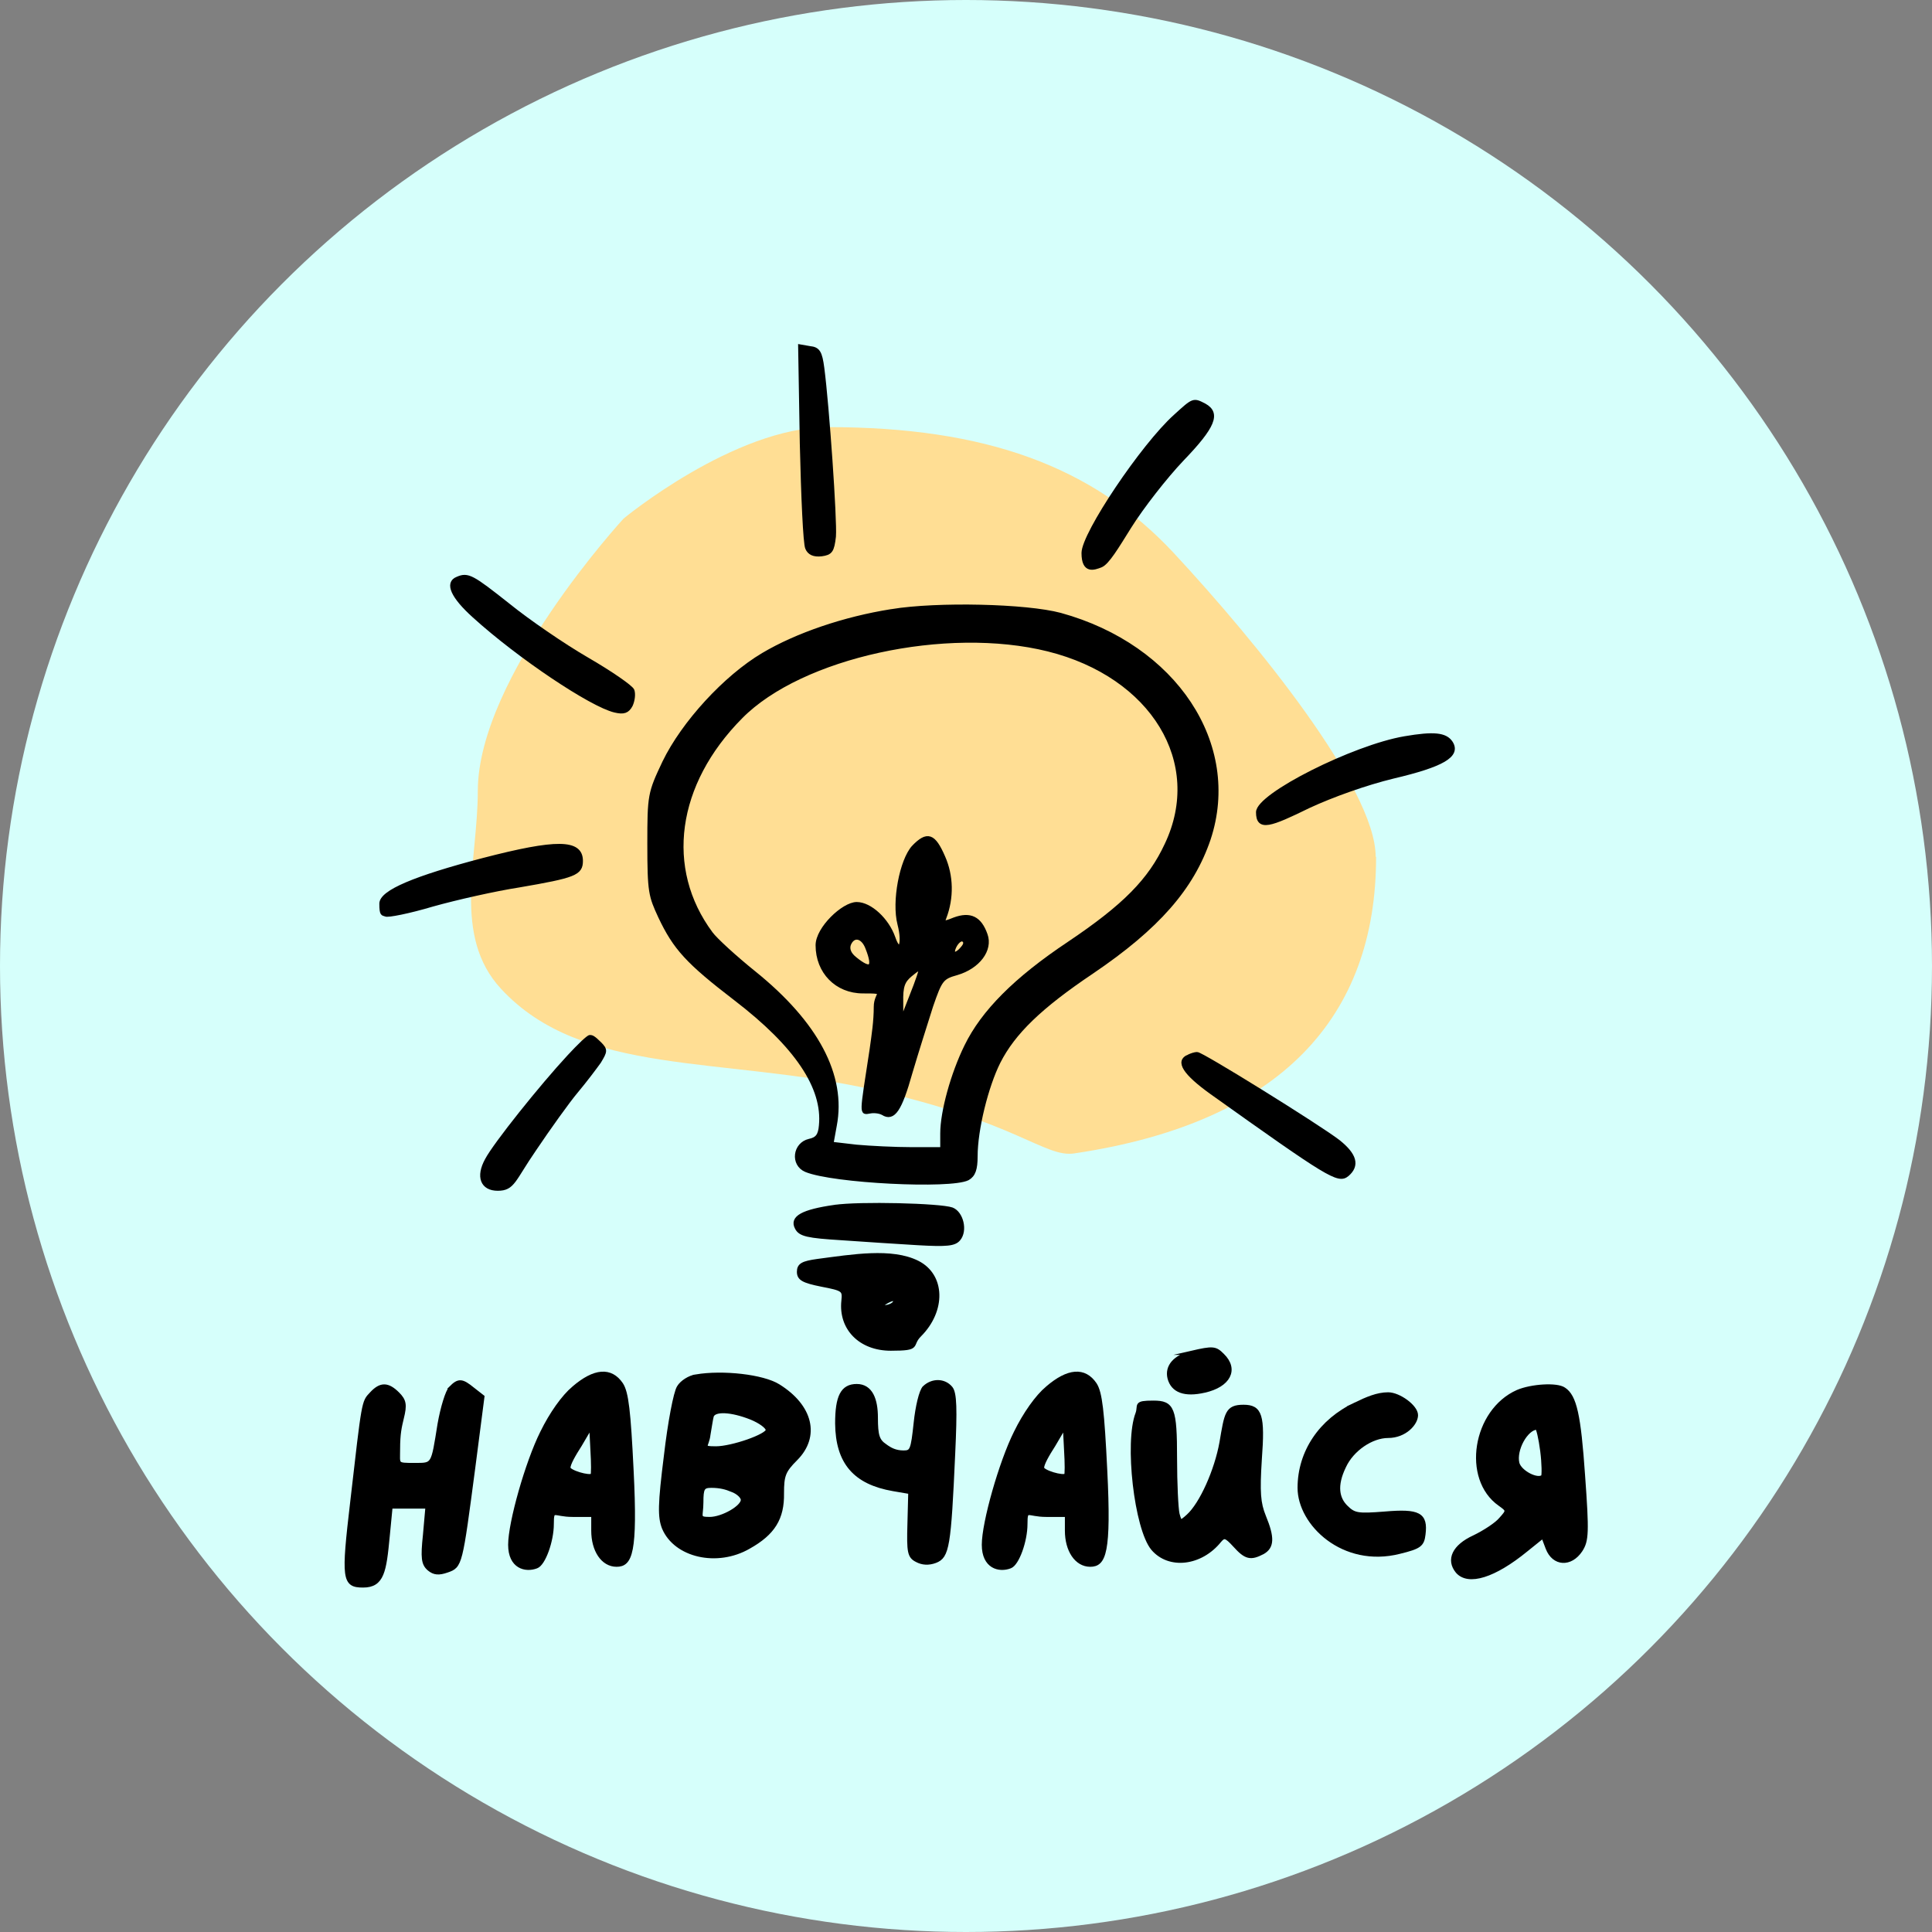 <?xml version="1.0" encoding="UTF-8"?>
<svg id="Layer_1" xmlns="http://www.w3.org/2000/svg" version="1.1" viewBox="0 0 465 465">
  <rect x="0" y="0" width="465" height="465" fill="#808080" stroke="none"/>
  <!-- Generator: Adobe Illustrator 29.3.1, SVG Export Plug-In . SVG Version: 2.1.0 Build 151)  -->
  <defs>
    <style>
      .st0 {
        fill: #fff;
      }

      .st1 {
        fill: #ffde94;
      }

      .st2 {
        fill: none;
        stroke: #000;
        stroke-miterlimit: 10;
      }

      .st3 {
        fill: #d6fffb;
      }
    </style>
  </defs>
  <circle class="st3" cx="232.5" cy="232.5" r="232.5"/>
  <g>
    <path class="st1" d="M331.2,206.3c0,38.4-22.8,63.9-72.6,71.3-7.1,1.1-13.9-7.6-48.3-15.3-36.8-8.2-70.1-3.1-89.7-24.3-11.8-12.7-5.6-31.1-5.6-47.6,0-27.5,35.1-65.6,35.1-65.6,0,0,26.6-22,49.2-22,37.7,0,63.7,9.3,83.3,30.4,19.6,21.1,48.5,56.5,48.5,73h.1Z"/>
    <g>
      <g>
        <path class="st0" d="M193,106.8c.3,12.8.8,24.1,1.3,25.1.5,1.2,1.6,1.7,3.4,1.5,2.2-.3,2.6-.8,3-4.3.3-3.9-1.6-31.3-2.8-40.5-.5-3.8-1-4.6-3-4.8l-2.3-.4.4,23.4h0Z"/>
        <path class="st0" d="M282.9,100.2c-7.8,7-22.1,28.3-22.1,32.9s2.5,3.6,4.1,3,3.9-4.5,6.9-9.3,8.7-12.1,12.7-16.3c7.6-7.9,8.8-11,5.4-12.9-2.7-1.4-2.6-1.4-7,2.6Z"/>
        <path class="st0" d="M110.1,139.3c-2.6,1-1.1,4.3,4,8.9,10.9,9.9,28.3,21.5,33.9,22.8,2.1.5,3,.2,3.8-1.3.5-1.1.7-2.6.4-3.5-.3-.8-5.2-4.2-10.9-7.5s-14.3-9.2-19.1-13.1c-8.6-6.8-9.6-7.4-12.1-6.3h0Z"/>
        <path class="st0" d="M214.6,147.1c-11.4,1.8-22.8,5.7-30.9,10.5-9.1,5.4-19.2,16.4-23.8,25.9-3.5,7.4-3.6,7.9-3.6,19.6s.3,12.5,2.6,17.5c3.6,7.6,6.6,10.9,18.2,19.8,14.6,11.2,21.4,21.3,20.5,30.5-.2,2.4-.9,3.3-2.8,3.7-3.5.8-4.1,5.6-.8,7,6.5,2.7,34.8,4.1,38.9,2,1.4-.8,1.9-2.2,1.9-5.3,0-6.5,2.6-16.9,5.5-22.7,3.6-7.1,10-13.3,22.5-21.7,15.8-10.7,24.1-20.2,28.1-32,7.5-22.7-8.1-46.3-35.7-53.9-8.2-2.2-29.5-2.7-40.6-.9h0ZM252.3,156.3c25.2,6.3,37.9,27.2,28.5,47-4,8.6-10.1,14.8-23.5,23.8-12.9,8.6-20.7,16.5-24.7,24.7-3.3,6.7-5.8,15.8-5.8,21v3.8h-7.4c-4,0-10-.3-13.3-.6l-6-.7.8-4.4c2.3-12-4.4-24.6-19.4-36.7-4.6-3.7-9.3-8-10.4-9.5-11.6-15.6-8.8-36.1,7.2-52.2,14.5-14.7,49.5-22.3,74-16.2h0Z"/>
        <path class="st0" d="M219.9,203.9c-2.9,3.2-4.8,13.1-3.4,18.5,1.3,5,0,7.7-1.5,3.3-1.5-4.3-5.6-8.1-8.8-8.1s-9.4,5.9-9.4,9.9c0,6.4,4.6,11.1,10.9,11.1s3.1.2,3.1,3.7-.5,6.7-1,10.3c-2.5,16.3-2.5,15.2-.4,14.9,1-.2,2.4,0,3.1.4,2.5,1.6,4.1-.8,6.6-9.7,1.5-5.1,3.8-12.3,5-16.1,2.2-6.4,2.6-6.9,6.2-7.9,5.1-1.5,8.2-5.6,6.9-9.2-1.4-4-3.7-5.1-7.5-3.7-2.7,1.1-3,1-2.4-.5,1.8-4.7,1.7-10-.3-14.5-2.3-5.3-3.8-5.8-7.1-2.4h0ZM208.8,228.2c1.9,4.8.8,5.7-3,2.6-1.4-1.1-1.9-2.3-1.5-3.5,1-2.5,3.4-2.1,4.5.9ZM231.7,228.2c-1.7,2.1-3.1,1.7-1.9-.6.6-1.1,1.5-1.8,2.1-1.4s.6,1.1-.2,2h0ZM219.4,239.7l-2.5,6.4v-4.8c-.1-3.9.4-5.2,2.2-6.7s2.3-1.7,2.5-1.5-.8,3.1-2.2,6.6Z"/>
        <path class="st0" d="M338.1,177.7c-12.3,2.1-35.3,13.7-35.3,17.8s2.8,3.1,12.2-1.5c5.6-2.6,13.7-5.5,20.3-7.1,11.9-2.8,15.8-5.1,13.9-8.1-1.3-2-4.1-2.3-11.1-1.1h0Z"/>
        <path class="st0" d="M116.3,207c-16.4,4.3-24.5,7.7-24.5,10.5s.4,2.3,1,2.6c.5.3,5.6-.7,11.3-2.4,5.7-1.6,15-3.7,20.8-4.6,13.4-2.3,14.9-2.9,14.9-5.9,0-4.7-5.8-4.8-23.5-.2h0Z"/>
        <path class="st0" d="M137,254.3c-6.6,7.1-17.8,21.1-19.8,24.9-2.2,4-1.1,6.9,2.6,6.9s3.7-2.1,8.8-9.5c3.5-5.2,8-11.5,10.1-14s4.5-5.7,5.5-7.1c1.5-2.5,1.6-2.8.1-4.3s-1.9-1.6-2.3-1.6-2.6,2.1-5,4.7h0Z"/>
        <path class="st0" d="M286.1,254.3c-2.8,1.1-.9,4,5.5,8.6,28.2,20.1,30.5,21.5,32.6,19.8,2.6-2.2,1.9-4.7-2.1-7.9-4.8-3.7-33-21.2-34-21.1-.5,0-1.4.3-2,.6h0Z"/>
        <path class="st0" d="M200.8,290.5c-7.6,1.1-10.3,2.6-9,5,.8,1.6,2.6,2,10.7,2.5,5.4.4,13.7.9,18.4,1.2,7,.4,8.8.2,9.8-1,1.7-2,.7-6.2-1.6-7.1-2.8-1-22.2-1.5-28.3-.6h0Z"/>
        <path class="st0" d="M196.8,303.5c-3.6.5-4.5,1-4.5,2.6s1,2.2,5.5,3.1c5.2,1,5.5,1.2,5.2,3.9-.7,6.6,4.1,11.5,11.4,11.5s4.4-.8,6.9-3.3c5.9-5.9,5.7-14.3-.5-17.4s-15.6-1.5-24-.4h0ZM215.3,313.6c-.3.5-1.4,1-2.3,1-1.5,0-1.5-.2-.2-1,2-1.3,3.3-1.3,2.5,0Z"/>
        <path class="st0" d="M286.8,325.6c-4,1-6,3.3-5.3,6.1.8,3,3.6,4.1,8.4,3,5.8-1.3,7.8-5.1,4.3-8.5-1.7-1.7-2.2-1.8-7.4-.6Z"/>
        <path class="st0" d="M138.1,334.1c-2.5,2.1-5.4,6.2-7.6,10.7-3.6,7.2-7.7,21.7-7.7,27s3.7,6.2,6.3,5.2c1.7-.6,3.7-6.1,3.7-10.2s.5-2.2,5-2.2h5v3.8c0,4.7,2.3,8.2,5.6,8.2s4.6-2.8,3.6-22.7c-.7-14.3-1.2-18.7-2.5-20.7-2.5-3.7-6.4-3.4-11.4.9h0ZM142.6,355.1c-.7.7-5.8-.8-5.8-1.8s1.2-3.1,2.8-5.6l2.7-4.6.3,5.9c.2,3.2.2,6,0,6.1Z"/>
        <path class="st0" d="M167.5,331.3c-1.5.2-3.4,1.4-4.1,2.6-.8,1.2-2.2,8.6-3.1,16.4-1.5,11.9-1.5,14.8-.5,17.4,2.8,6.7,12.8,9,20.4,4.6,5.9-3.3,8.1-6.9,8-12.9,0-4.3.4-5.4,3.3-8.3,5.4-5.4,3.7-12.6-4.2-17.5-3.7-2.3-13.3-3.4-19.8-2.3h0ZM180.8,341.2c2.2.9,4,2.2,4,3,0,1.4-8.6,4.4-12.5,4.4s-2.1-.5-1.8-3.3c.3-1.7.6-3.8.8-4.5.6-1.7,4.7-1.5,9.5.4ZM176.2,358.6c1.4.5,2.6,1.6,2.6,2.4,0,1.8-4.9,4.6-8,4.6s-2-.6-2-4,.3-4,2.4-4,3.6.4,5,1Z"/>
        <path class="st0" d="M252.1,334.1c-2.5,2.1-5.4,6.2-7.6,10.7-3.6,7.2-7.7,21.7-7.7,27s3.7,6.2,6.3,5.2c1.7-.6,3.7-6.1,3.7-10.2s.5-2.2,5-2.2h5v3.8c0,4.7,2.3,8.2,5.6,8.2s4.6-2.8,3.6-22.7c-.7-14.3-1.2-18.7-2.5-20.7-2.5-3.7-6.4-3.4-11.4.9h0ZM256.6,355.1c-.7.7-5.8-.8-5.8-1.8s1.2-3.1,2.8-5.6l2.7-4.6.3,5.9c.2,3.2.2,6,0,6.1Z"/>
        <path class="st0" d="M108.5,334.1c-.8.8-2,4.7-2.7,8.7-1.6,10-1.4,9.8-6,9.8s-4,0-4-3.8.4-5.4.9-7.5c.8-3.2.6-4.2-1-5.8-2.4-2.4-4.1-2.4-6.3,0-1.9,2-1.8,1.5-4.6,25.9-2.2,18.7-2,20.2,2.6,20.2s5.1-3.4,5.9-11.8l.7-7.2h8.9l-.6,6.8c-.6,5.6-.4,7,1,8.2,1.2,1,2.3,1.1,4.3.4,3.2-1.1,3.2-1.3,6.3-24.8l2.2-17-2.3-1.8c-2.7-2.2-3.4-2.2-5.3-.3h0Z"/>
        <path class="st0" d="M222.5,334c-.8.8-1.7,4.6-2.1,8.5-.7,6.5-.9,7.1-2.9,7.1s-3.3-.7-4.5-1.6c-1.8-1.2-2.2-2.5-2.2-6.8s-1.2-7.6-4.6-7.6-4.7,2.5-4.7,9c.1,9.4,4.3,14.2,13.5,15.8l4.1.7-.2,7.7c-.2,6.8,0,7.8,1.8,8.7,1.3.7,2.8.8,4.4.2,2.9-1.1,3.3-3.5,4.3-25.8.5-10.8.4-14.6-.6-15.8-1.6-1.9-4.4-1.9-6.3-.1h0Z"/>
        <path class="st0" d="M365.3,335c-10.4,4.6-13,20.9-4.3,27,2.1,1.5,2.1,1.6.2,3.7-1,1.2-3.9,3.1-6.4,4.3-4.8,2.2-6.3,5.4-4,8.2,2.6,3,8.8,1.1,16.5-5.2l4.1-3.3,1.1,2.9c1.5,3.9,5.5,4.1,7.9.5,1.5-2.3,1.6-4.2.6-18-1-14.5-2-19-4.6-20.7-1.7-1.2-7.8-.8-11.1.6h0ZM371.2,349.2c.4,3.1.4,5.9.2,6.2-1.3,1.2-5.6-1-6.2-3.2-.8-3.3,2.1-8.5,4.7-8.6.3,0,.9,2.5,1.3,5.6Z"/>
        <path class="st0" d="M326.3,338c-8.4,3.9-13.5,11.5-13.5,20.1s10.5,18.8,24,15.4c4.9-1.2,5.5-1.7,5.8-4.2.6-4.8-1.1-5.7-9.3-5-6.5.5-7.4.4-9.4-1.6s-2.7-5.1-.4-9.8c1.9-4.1,6.6-7.3,10.6-7.3s6.7-3,6.7-5-4.1-5-6.7-5-5.1,1.1-7.8,2.4h0Z"/>
        <path class="st0" d="M273.8,340.2c-2.7,6.9-.3,27.7,3.7,32.5,3.9,4.6,11.5,3.7,16-1.9,1.1-1.3,1.6-1.2,3.7,1.1,2.7,3,3.8,3.2,6.7,1.7,2.3-1.3,2.4-3.5.3-8.6-1.3-3.2-1.5-5.8-1-13.7.8-10.7.1-12.7-3.9-12.7s-4.1,1.6-5.3,8.6c-1.2,6.7-4.8,14.8-8,17.7-1.9,1.7-2,1.7-2.6-.5-.3-1.3-.6-7.3-.6-13.4,0-12-.6-13.4-5.2-13.4s-3.1.6-3.8,2.6h0Z"/>
      </g>
      <g>
        <path d="M193,106.8c.3,12.8.8,24.1,1.3,25.1.5,1.2,1.6,1.7,3.4,1.5,2.2-.3,2.6-.8,3-4.3.3-3.9-1.6-31.3-2.8-40.5-.5-3.8-1-4.6-3-4.8l-2.3-.4.4,23.4h0Z"/>
        <path d="M282.9,100.2c-7.8,7-22.1,28.3-22.1,32.9s2.5,3.6,4.1,3,3.9-4.5,6.9-9.3,8.7-12.1,12.7-16.3c7.6-7.9,8.8-11,5.4-12.9-2.7-1.4-2.6-1.4-7,2.6Z"/>
        <path d="M110.1,139.3c-2.6,1-1.1,4.3,4,8.9,10.9,9.9,28.3,21.5,33.9,22.8,2.1.5,3,.2,3.8-1.3.5-1.1.7-2.6.4-3.5-.3-.8-5.2-4.2-10.9-7.5s-14.3-9.2-19.1-13.1c-8.6-6.8-9.6-7.4-12.1-6.3h0Z"/>
        <path d="M214.6,147.1c-11.4,1.8-22.8,5.7-30.9,10.5-9.1,5.4-19.2,16.4-23.8,25.9-3.5,7.4-3.6,7.9-3.6,19.6s.3,12.5,2.6,17.5c3.6,7.6,6.6,10.9,18.2,19.8,14.6,11.2,21.4,21.3,20.5,30.5-.2,2.4-.9,3.3-2.8,3.7-3.5.8-4.1,5.6-.8,7,6.5,2.7,34.8,4.1,38.9,2,1.4-.8,1.9-2.2,1.9-5.3,0-6.5,2.6-16.9,5.5-22.7,3.6-7.1,10-13.3,22.5-21.7,15.8-10.7,24.1-20.2,28.1-32,7.5-22.7-8.1-46.3-35.7-53.9-8.2-2.2-29.5-2.7-40.6-.9h0ZM252.3,156.3c25.2,6.3,37.9,27.2,28.5,47-4,8.6-10.1,14.8-23.5,23.8-12.9,8.6-20.7,16.5-24.7,24.7-3.3,6.7-5.8,15.8-5.8,21v3.8h-7.4c-4,0-10-.3-13.3-.6l-6-.7.8-4.4c2.3-12-4.4-24.6-19.4-36.7-4.6-3.7-9.3-8-10.4-9.5-11.6-15.6-8.8-36.1,7.2-52.2,14.5-14.7,49.5-22.3,74-16.2h0Z"/>
        <path d="M219.9,203.9c-2.9,3.2-4.8,13.1-3.4,18.5,1.3,5,0,7.7-1.5,3.3-1.5-4.3-5.6-8.1-8.8-8.1s-9.4,5.9-9.4,9.9c0,6.4,4.6,11.1,10.9,11.1s3.1.2,3.1,3.7-.5,6.7-1,10.3c-2.5,16.3-2.5,15.2-.4,14.9,1-.2,2.4,0,3.1.4,2.5,1.6,4.1-.8,6.6-9.7,1.5-5.1,3.8-12.3,5-16.1,2.2-6.4,2.6-6.9,6.2-7.9,5.1-1.5,8.2-5.6,6.9-9.2-1.4-4-3.7-5.1-7.5-3.7-2.7,1.1-3,1-2.4-.5,1.8-4.7,1.7-10-.3-14.5-2.3-5.3-3.8-5.8-7.1-2.4h0ZM208.8,228.2c1.9,4.8.8,5.7-3,2.6-1.4-1.1-1.9-2.3-1.5-3.5,1-2.5,3.4-2.1,4.5.9ZM231.7,228.2c-1.7,2.1-3.1,1.7-1.9-.6.6-1.1,1.5-1.8,2.1-1.4s.6,1.1-.2,2h0ZM219.4,239.7l-2.5,6.4v-4.8c-.1-3.9.4-5.2,2.2-6.7s2.3-1.7,2.5-1.5-.8,3.1-2.2,6.6Z"/>
        <path d="M338.1,177.7c-12.3,2.1-35.3,13.7-35.3,17.8s2.8,3.1,12.2-1.5c5.6-2.6,13.7-5.5,20.3-7.1,11.9-2.8,15.8-5.1,13.9-8.1-1.3-2-4.1-2.3-11.1-1.1h0Z"/>
        <path d="M116.3,207c-16.4,4.3-24.5,7.7-24.5,10.5s.4,2.3,1,2.6c.5.3,5.6-.7,11.3-2.4,5.7-1.6,15-3.7,20.8-4.6,13.4-2.3,14.9-2.9,14.9-5.9,0-4.7-5.8-4.8-23.5-.2h0Z"/>
        <path d="M137,254.3c-6.6,7.1-17.8,21.1-19.8,24.9-2.2,4-1.1,6.9,2.6,6.9s3.7-2.1,8.8-9.5c3.5-5.2,8-11.5,10.1-14s4.5-5.7,5.5-7.1c1.5-2.5,1.6-2.8.1-4.3s-1.9-1.6-2.3-1.6-2.6,2.1-5,4.7h0Z"/>
        <path d="M286.1,254.3c-2.8,1.1-.9,4,5.5,8.6,28.2,20.1,30.5,21.5,32.6,19.8,2.6-2.2,1.9-4.7-2.1-7.9-4.8-3.7-33-21.2-34-21.1-.5,0-1.4.3-2,.6h0Z"/>
        <path d="M200.8,290.5c-7.6,1.1-10.3,2.6-9,5,.8,1.6,2.6,2,10.7,2.5,5.4.4,13.7.9,18.4,1.2,7,.4,8.8.2,9.8-1,1.7-2,.7-6.2-1.6-7.1-2.8-1-22.2-1.5-28.3-.6h0Z"/>
        <path d="M196.8,303.5c-3.6.5-4.5,1-4.5,2.6s1,2.2,5.5,3.1c5.2,1,5.5,1.2,5.2,3.9-.7,6.6,4.1,11.5,11.4,11.5s4.4-.8,6.9-3.3c5.9-5.9,5.7-14.3-.5-17.4s-15.6-1.5-24-.4h0ZM215.3,313.6c-.3.5-1.4,1-2.3,1-1.5,0-1.5-.2-.2-1,2-1.3,3.3-1.3,2.5,0Z"/>
        <path d="M286.8,325.6c-4,1-6,3.3-5.3,6.1.8,3,3.6,4.1,8.4,3,5.8-1.3,7.8-5.1,4.3-8.5-1.7-1.7-2.2-1.8-7.4-.6Z"/>
        <path d="M138.1,334.1c-2.5,2.1-5.4,6.2-7.6,10.7-3.6,7.2-7.7,21.7-7.7,27s3.7,6.2,6.3,5.2c1.7-.6,3.7-6.1,3.7-10.2s.5-2.2,5-2.2h5v3.8c0,4.7,2.3,8.2,5.6,8.2s4.6-2.8,3.6-22.7c-.7-14.3-1.2-18.7-2.5-20.7-2.5-3.7-6.4-3.4-11.4.9h0ZM142.6,355.1c-.7.7-5.8-.8-5.8-1.8s1.2-3.1,2.8-5.6l2.7-4.6.3,5.9c.2,3.2.2,6,0,6.1Z"/>
        <path d="M167.5,331.3c-1.5.2-3.4,1.4-4.1,2.6-.8,1.2-2.2,8.6-3.1,16.4-1.5,11.9-1.5,14.8-.5,17.4,2.8,6.7,12.8,9,20.4,4.6,5.9-3.3,8.1-6.9,8-12.9,0-4.3.4-5.4,3.3-8.3,5.4-5.4,3.7-12.6-4.2-17.5-3.7-2.3-13.3-3.4-19.8-2.3h0ZM180.8,341.2c2.2.9,4,2.2,4,3,0,1.4-8.6,4.4-12.5,4.4s-2.1-.5-1.8-3.3c.3-1.7.6-3.8.8-4.5.6-1.7,4.7-1.5,9.5.4ZM176.2,358.6c1.4.5,2.6,1.6,2.6,2.4,0,1.8-4.9,4.6-8,4.6s-2-.6-2-4,.3-4,2.4-4,3.6.4,5,1Z"/>
        <path d="M252.1,334.1c-2.5,2.1-5.4,6.2-7.6,10.7-3.6,7.2-7.7,21.7-7.7,27s3.7,6.2,6.3,5.2c1.7-.6,3.7-6.1,3.7-10.2s.5-2.2,5-2.2h5v3.8c0,4.7,2.3,8.2,5.6,8.2s4.6-2.8,3.6-22.7c-.7-14.3-1.2-18.7-2.5-20.7-2.5-3.7-6.4-3.4-11.4.9h0ZM256.6,355.1c-.7.7-5.8-.8-5.8-1.8s1.2-3.1,2.8-5.6l2.7-4.6.3,5.9c.2,3.2.2,6,0,6.1Z"/>
        <path d="M108.5,334.1c-.8.8-2,4.7-2.7,8.7-1.6,10-1.4,9.8-6,9.8s-4,0-4-3.8.4-5.4.9-7.5c.8-3.2.6-4.2-1-5.8-2.4-2.4-4.1-2.4-6.3,0-1.9,2-1.8,1.5-4.6,25.9-2.2,18.7-2,20.2,2.6,20.2s5.1-3.4,5.9-11.8l.7-7.2h8.9l-.6,6.8c-.6,5.6-.4,7,1,8.2,1.2,1,2.3,1.1,4.3.4,3.2-1.1,3.2-1.3,6.3-24.8l2.2-17-2.3-1.8c-2.7-2.2-3.4-2.2-5.3-.3h0Z"/>
        <path d="M222.5,334c-.8.8-1.7,4.6-2.1,8.5-.7,6.5-.9,7.1-2.9,7.1s-3.3-.7-4.5-1.6c-1.8-1.2-2.2-2.5-2.2-6.8s-1.2-7.6-4.6-7.6-4.7,2.5-4.7,9c.1,9.4,4.3,14.2,13.5,15.8l4.1.7-.2,7.7c-.2,6.8,0,7.8,1.8,8.7,1.3.7,2.8.8,4.4.2,2.9-1.1,3.3-3.5,4.3-25.8.5-10.8.4-14.6-.6-15.8-1.6-1.9-4.4-1.9-6.3-.1h0Z"/>
        <path d="M365.3,335c-10.4,4.6-13,20.9-4.3,27,2.1,1.5,2.1,1.6.2,3.7-1,1.2-3.9,3.1-6.4,4.3-4.8,2.2-6.3,5.4-4,8.2,2.6,3,8.8,1.1,16.5-5.2l4.1-3.3,1.1,2.9c1.5,3.9,5.5,4.1,7.9.5,1.5-2.3,1.6-4.2.6-18-1-14.5-2-19-4.6-20.7-1.7-1.2-7.8-.8-11.1.6h0ZM371.2,349.2c.4,3.1.4,5.9.2,6.2-1.3,1.2-5.6-1-6.2-3.2-.8-3.3,2.1-8.5,4.7-8.6.3,0,.9,2.5,1.3,5.6Z"/>
        <path d="M326.3,338c-8.4,3.9-13.5,11.5-13.5,20.1s10.5,18.8,24,15.4c4.9-1.2,5.5-1.7,5.8-4.2.6-4.8-1.1-5.7-9.3-5-6.5.5-7.4.4-9.4-1.6s-2.7-5.1-.4-9.8c1.9-4.1,6.6-7.3,10.6-7.3s6.7-3,6.7-5-4.1-5-6.7-5-5.1,1.1-7.8,2.4h0Z"/>
        <path d="M273.8,340.2c-2.7,6.9-.3,27.7,3.7,32.5,3.9,4.6,11.5,3.7,16-1.9,1.1-1.3,1.6-1.2,3.7,1.1,2.7,3,3.8,3.2,6.7,1.7,2.3-1.3,2.4-3.5.3-8.6-1.3-3.2-1.5-5.8-1-13.7.8-10.7.1-12.7-3.9-12.7s-4.1,1.6-5.3,8.6c-1.2,6.7-4.8,14.8-8,17.7-1.9,1.7-2,1.7-2.6-.5-.3-1.3-.6-7.3-.6-13.4,0-12-.6-13.4-5.2-13.4s-3.1.6-3.8,2.6h0Z"/>
      </g>
      <g>
        <path class="st2" d="M193,106.8c.3,12.8.8,24.1,1.3,25.1.5,1.2,1.6,1.7,3.4,1.5,2.2-.3,2.6-.8,3-4.3.3-3.9-1.6-31.3-2.8-40.5-.5-3.8-1-4.6-3-4.8l-2.3-.4.4,23.4h0Z"/>
        <path class="st2" d="M282.9,100.2c-7.8,7-22.1,28.3-22.1,32.9s2.5,3.6,4.1,3,3.9-4.5,6.9-9.3,8.7-12.1,12.7-16.3c7.6-7.9,8.8-11,5.4-12.9-2.7-1.4-2.6-1.4-7,2.6Z"/>
        <path class="st2" d="M110.1,139.3c-2.6,1-1.1,4.3,4,8.9,10.9,9.9,28.3,21.5,33.9,22.8,2.1.5,3,.2,3.8-1.3.5-1.1.7-2.6.4-3.5-.3-.8-5.2-4.2-10.9-7.5s-14.3-9.2-19.1-13.1c-8.6-6.8-9.6-7.4-12.1-6.3h0Z"/>
        <path class="st2" d="M214.6,147.1c-11.4,1.8-22.8,5.7-30.9,10.5-9.1,5.4-19.2,16.4-23.8,25.9-3.5,7.4-3.6,7.9-3.6,19.6s.3,12.5,2.6,17.5c3.6,7.6,6.6,10.9,18.2,19.8,14.6,11.2,21.4,21.3,20.5,30.5-.2,2.4-.9,3.3-2.8,3.7-3.5.8-4.1,5.6-.8,7,6.5,2.7,34.8,4.1,38.9,2,1.4-.8,1.9-2.2,1.9-5.3,0-6.5,2.6-16.9,5.5-22.7,3.6-7.1,10-13.3,22.5-21.7,15.8-10.7,24.1-20.2,28.1-32,7.5-22.7-8.1-46.3-35.7-53.9-8.2-2.2-29.5-2.7-40.6-.9h0ZM252.3,156.3c25.2,6.3,37.9,27.2,28.5,47-4,8.6-10.1,14.8-23.5,23.8-12.9,8.6-20.7,16.5-24.7,24.7-3.3,6.7-5.8,15.8-5.8,21v3.8h-7.4c-4,0-10-.3-13.3-.6l-6-.7.8-4.4c2.3-12-4.4-24.6-19.4-36.7-4.6-3.7-9.3-8-10.4-9.5-11.6-15.6-8.8-36.1,7.2-52.2,14.5-14.7,49.5-22.3,74-16.2h0Z"/>
        <path class="st2" d="M219.9,203.9c-2.9,3.2-4.8,13.1-3.4,18.5,1.3,5,0,7.7-1.5,3.3-1.5-4.3-5.6-8.1-8.8-8.1s-9.4,5.9-9.4,9.9c0,6.4,4.6,11.1,10.9,11.1s3.1.2,3.1,3.7-.5,6.7-1,10.3c-2.5,16.3-2.5,15.2-.4,14.9,1-.2,2.4,0,3.1.4,2.5,1.6,4.1-.8,6.6-9.7,1.5-5.1,3.8-12.3,5-16.1,2.2-6.4,2.6-6.9,6.2-7.9,5.1-1.5,8.2-5.6,6.9-9.2-1.4-4-3.7-5.1-7.5-3.7-2.7,1.1-3,1-2.4-.5,1.8-4.7,1.7-10-.3-14.5-2.3-5.3-3.8-5.8-7.1-2.4h0ZM208.8,228.2c1.9,4.8.8,5.7-3,2.6-1.4-1.1-1.9-2.3-1.5-3.5,1-2.5,3.4-2.1,4.5.9ZM231.7,228.2c-1.7,2.1-3.1,1.7-1.9-.6.6-1.1,1.5-1.8,2.1-1.4s.6,1.1-.2,2h0ZM219.4,239.7l-2.5,6.4v-4.8c-.1-3.9.4-5.2,2.2-6.7s2.3-1.7,2.5-1.5-.8,3.1-2.2,6.6Z"/>
        <path class="st2" d="M338.1,177.7c-12.3,2.1-35.3,13.7-35.3,17.8s2.8,3.1,12.2-1.5c5.6-2.6,13.7-5.5,20.3-7.1,11.9-2.8,15.8-5.1,13.9-8.1-1.3-2-4.1-2.3-11.1-1.1h0Z"/>
        <path class="st2" d="M116.3,207c-16.4,4.3-24.5,7.7-24.5,10.5s.4,2.3,1,2.6c.5.3,5.6-.7,11.3-2.4,5.7-1.6,15-3.7,20.8-4.6,13.4-2.3,14.9-2.9,14.9-5.9,0-4.7-5.8-4.8-23.5-.2h0Z"/>
        <path class="st2" d="M137,254.3c-6.6,7.1-17.8,21.1-19.8,24.9-2.2,4-1.1,6.9,2.6,6.9s3.7-2.1,8.8-9.5c3.5-5.2,8-11.5,10.1-14s4.5-5.7,5.5-7.1c1.5-2.5,1.6-2.8.1-4.3s-1.9-1.6-2.3-1.6-2.6,2.1-5,4.7h0Z"/>
        <path class="st2" d="M286.1,254.3c-2.8,1.1-.9,4,5.5,8.6,28.2,20.1,30.5,21.5,32.6,19.8,2.6-2.2,1.9-4.7-2.1-7.9-4.8-3.7-33-21.2-34-21.1-.5,0-1.4.3-2,.6h0Z"/>
        <path class="st2" d="M200.8,290.5c-7.6,1.1-10.3,2.6-9,5,.8,1.6,2.6,2,10.7,2.5,5.4.4,13.7.9,18.4,1.2,7,.4,8.8.2,9.8-1,1.7-2,.7-6.2-1.6-7.1-2.8-1-22.2-1.5-28.3-.6h0Z"/>
        <path class="st2" d="M196.8,303.5c-3.6.5-4.5,1-4.5,2.6s1,2.2,5.5,3.1c5.2,1,5.5,1.2,5.2,3.9-.7,6.6,4.1,11.5,11.4,11.5s4.4-.8,6.9-3.3c5.9-5.9,5.7-14.3-.5-17.4s-15.6-1.5-24-.4h0ZM215.3,313.6c-.3.5-1.4,1-2.3,1-1.5,0-1.5-.2-.2-1,2-1.3,3.3-1.3,2.5,0Z"/>
        <path class="st2" d="M286.8,325.6c-4,1-6,3.3-5.3,6.1.8,3,3.6,4.1,8.4,3,5.8-1.3,7.8-5.1,4.3-8.5-1.7-1.7-2.2-1.8-7.4-.6Z"/>
        <path class="st2" d="M138.1,334.1c-2.5,2.1-5.4,6.2-7.6,10.7-3.6,7.2-7.7,21.7-7.7,27s3.7,6.2,6.3,5.2c1.7-.6,3.7-6.1,3.7-10.2s.5-2.2,5-2.2h5v3.8c0,4.7,2.3,8.2,5.6,8.2s4.6-2.8,3.6-22.7c-.7-14.3-1.2-18.7-2.5-20.7-2.5-3.7-6.4-3.4-11.4.9h0ZM142.6,355.1c-.7.7-5.8-.8-5.8-1.8s1.2-3.1,2.8-5.6l2.7-4.6.3,5.9c.2,3.2.2,6,0,6.1Z"/>
        <path class="st2" d="M167.5,331.3c-1.5.2-3.4,1.4-4.1,2.6-.8,1.2-2.2,8.6-3.1,16.4-1.5,11.9-1.5,14.8-.5,17.4,2.8,6.7,12.8,9,20.4,4.6,5.9-3.3,8.1-6.9,8-12.9,0-4.3.4-5.4,3.3-8.3,5.4-5.4,3.7-12.6-4.2-17.5-3.7-2.3-13.3-3.4-19.8-2.3h0ZM180.8,341.2c2.2.9,4,2.2,4,3,0,1.4-8.6,4.4-12.5,4.4s-2.1-.5-1.8-3.3c.3-1.7.6-3.8.8-4.5.6-1.7,4.7-1.5,9.5.4ZM176.2,358.6c1.4.5,2.6,1.6,2.6,2.4,0,1.8-4.9,4.6-8,4.6s-2-.6-2-4,.3-4,2.4-4,3.6.4,5,1Z"/>
        <path class="st2" d="M252.1,334.1c-2.5,2.1-5.4,6.2-7.6,10.7-3.6,7.2-7.7,21.7-7.7,27s3.7,6.2,6.3,5.2c1.7-.6,3.7-6.1,3.7-10.2s.5-2.2,5-2.2h5v3.8c0,4.7,2.3,8.2,5.6,8.2s4.6-2.8,3.6-22.7c-.7-14.3-1.2-18.7-2.5-20.7-2.5-3.7-6.4-3.4-11.4.9h0ZM256.6,355.1c-.7.7-5.8-.8-5.8-1.8s1.2-3.1,2.8-5.6l2.7-4.6.3,5.9c.2,3.2.2,6,0,6.1Z"/>
        <path class="st2" d="M108.5,334.1c-.8.8-2,4.7-2.7,8.7-1.6,10-1.4,9.8-6,9.8s-4,0-4-3.8.4-5.4.9-7.5c.8-3.2.6-4.2-1-5.8-2.4-2.4-4.1-2.4-6.3,0-1.9,2-1.8,1.5-4.6,25.9-2.2,18.7-2,20.2,2.6,20.2s5.1-3.4,5.9-11.8l.7-7.2h8.9l-.6,6.8c-.6,5.6-.4,7,1,8.2,1.2,1,2.3,1.1,4.3.4,3.2-1.1,3.2-1.3,6.3-24.8l2.2-17-2.3-1.8c-2.7-2.2-3.4-2.2-5.3-.3h0Z"/>
        <path class="st2" d="M222.5,334c-.8.8-1.7,4.6-2.1,8.5-.7,6.5-.9,7.1-2.9,7.1s-3.3-.7-4.5-1.6c-1.8-1.2-2.2-2.5-2.2-6.8s-1.2-7.6-4.6-7.6-4.7,2.5-4.7,9c.1,9.4,4.3,14.2,13.5,15.8l4.1.7-.2,7.7c-.2,6.8,0,7.8,1.8,8.7,1.3.7,2.8.8,4.4.2,2.9-1.1,3.3-3.5,4.3-25.8.5-10.8.4-14.6-.6-15.8-1.6-1.9-4.4-1.9-6.3-.1h0Z"/>
        <path class="st2" d="M365.3,335c-10.4,4.6-13,20.9-4.3,27,2.1,1.5,2.1,1.6.2,3.7-1,1.2-3.9,3.1-6.4,4.3-4.8,2.2-6.3,5.4-4,8.2,2.6,3,8.8,1.1,16.5-5.2l4.1-3.3,1.1,2.9c1.5,3.9,5.5,4.1,7.9.5,1.5-2.3,1.6-4.2.6-18-1-14.5-2-19-4.6-20.7-1.7-1.2-7.8-.8-11.1.6h0ZM371.2,349.2c.4,3.1.4,5.9.2,6.2-1.3,1.2-5.6-1-6.2-3.2-.8-3.3,2.1-8.5,4.7-8.6.3,0,.9,2.5,1.3,5.6Z"/>
        <path class="st2" d="M326.3,338c-8.4,3.9-13.5,11.5-13.5,20.1s10.5,18.8,24,15.4c4.9-1.2,5.5-1.7,5.8-4.2.6-4.8-1.1-5.7-9.3-5-6.5.5-7.4.4-9.4-1.6s-2.7-5.1-.4-9.8c1.9-4.1,6.6-7.3,10.6-7.3s6.7-3,6.7-5-4.1-5-6.7-5-5.1,1.1-7.8,2.4h0Z"/>
        <path class="st2" d="M273.8,340.2c-2.7,6.9-.3,27.7,3.7,32.5,3.9,4.6,11.5,3.7,16-1.9,1.1-1.3,1.6-1.2,3.7,1.1,2.7,3,3.8,3.2,6.7,1.7,2.3-1.3,2.4-3.5.3-8.6-1.3-3.2-1.5-5.8-1-13.7.8-10.7.1-12.7-3.9-12.7s-4.1,1.6-5.3,8.6c-1.2,6.7-4.8,14.8-8,17.7-1.9,1.7-2,1.7-2.6-.5-.3-1.3-.6-7.3-.6-13.4,0-12-.6-13.4-5.2-13.4s-3.1.6-3.8,2.6h0Z"/>
      </g>
    </g>
  </g>
</svg>